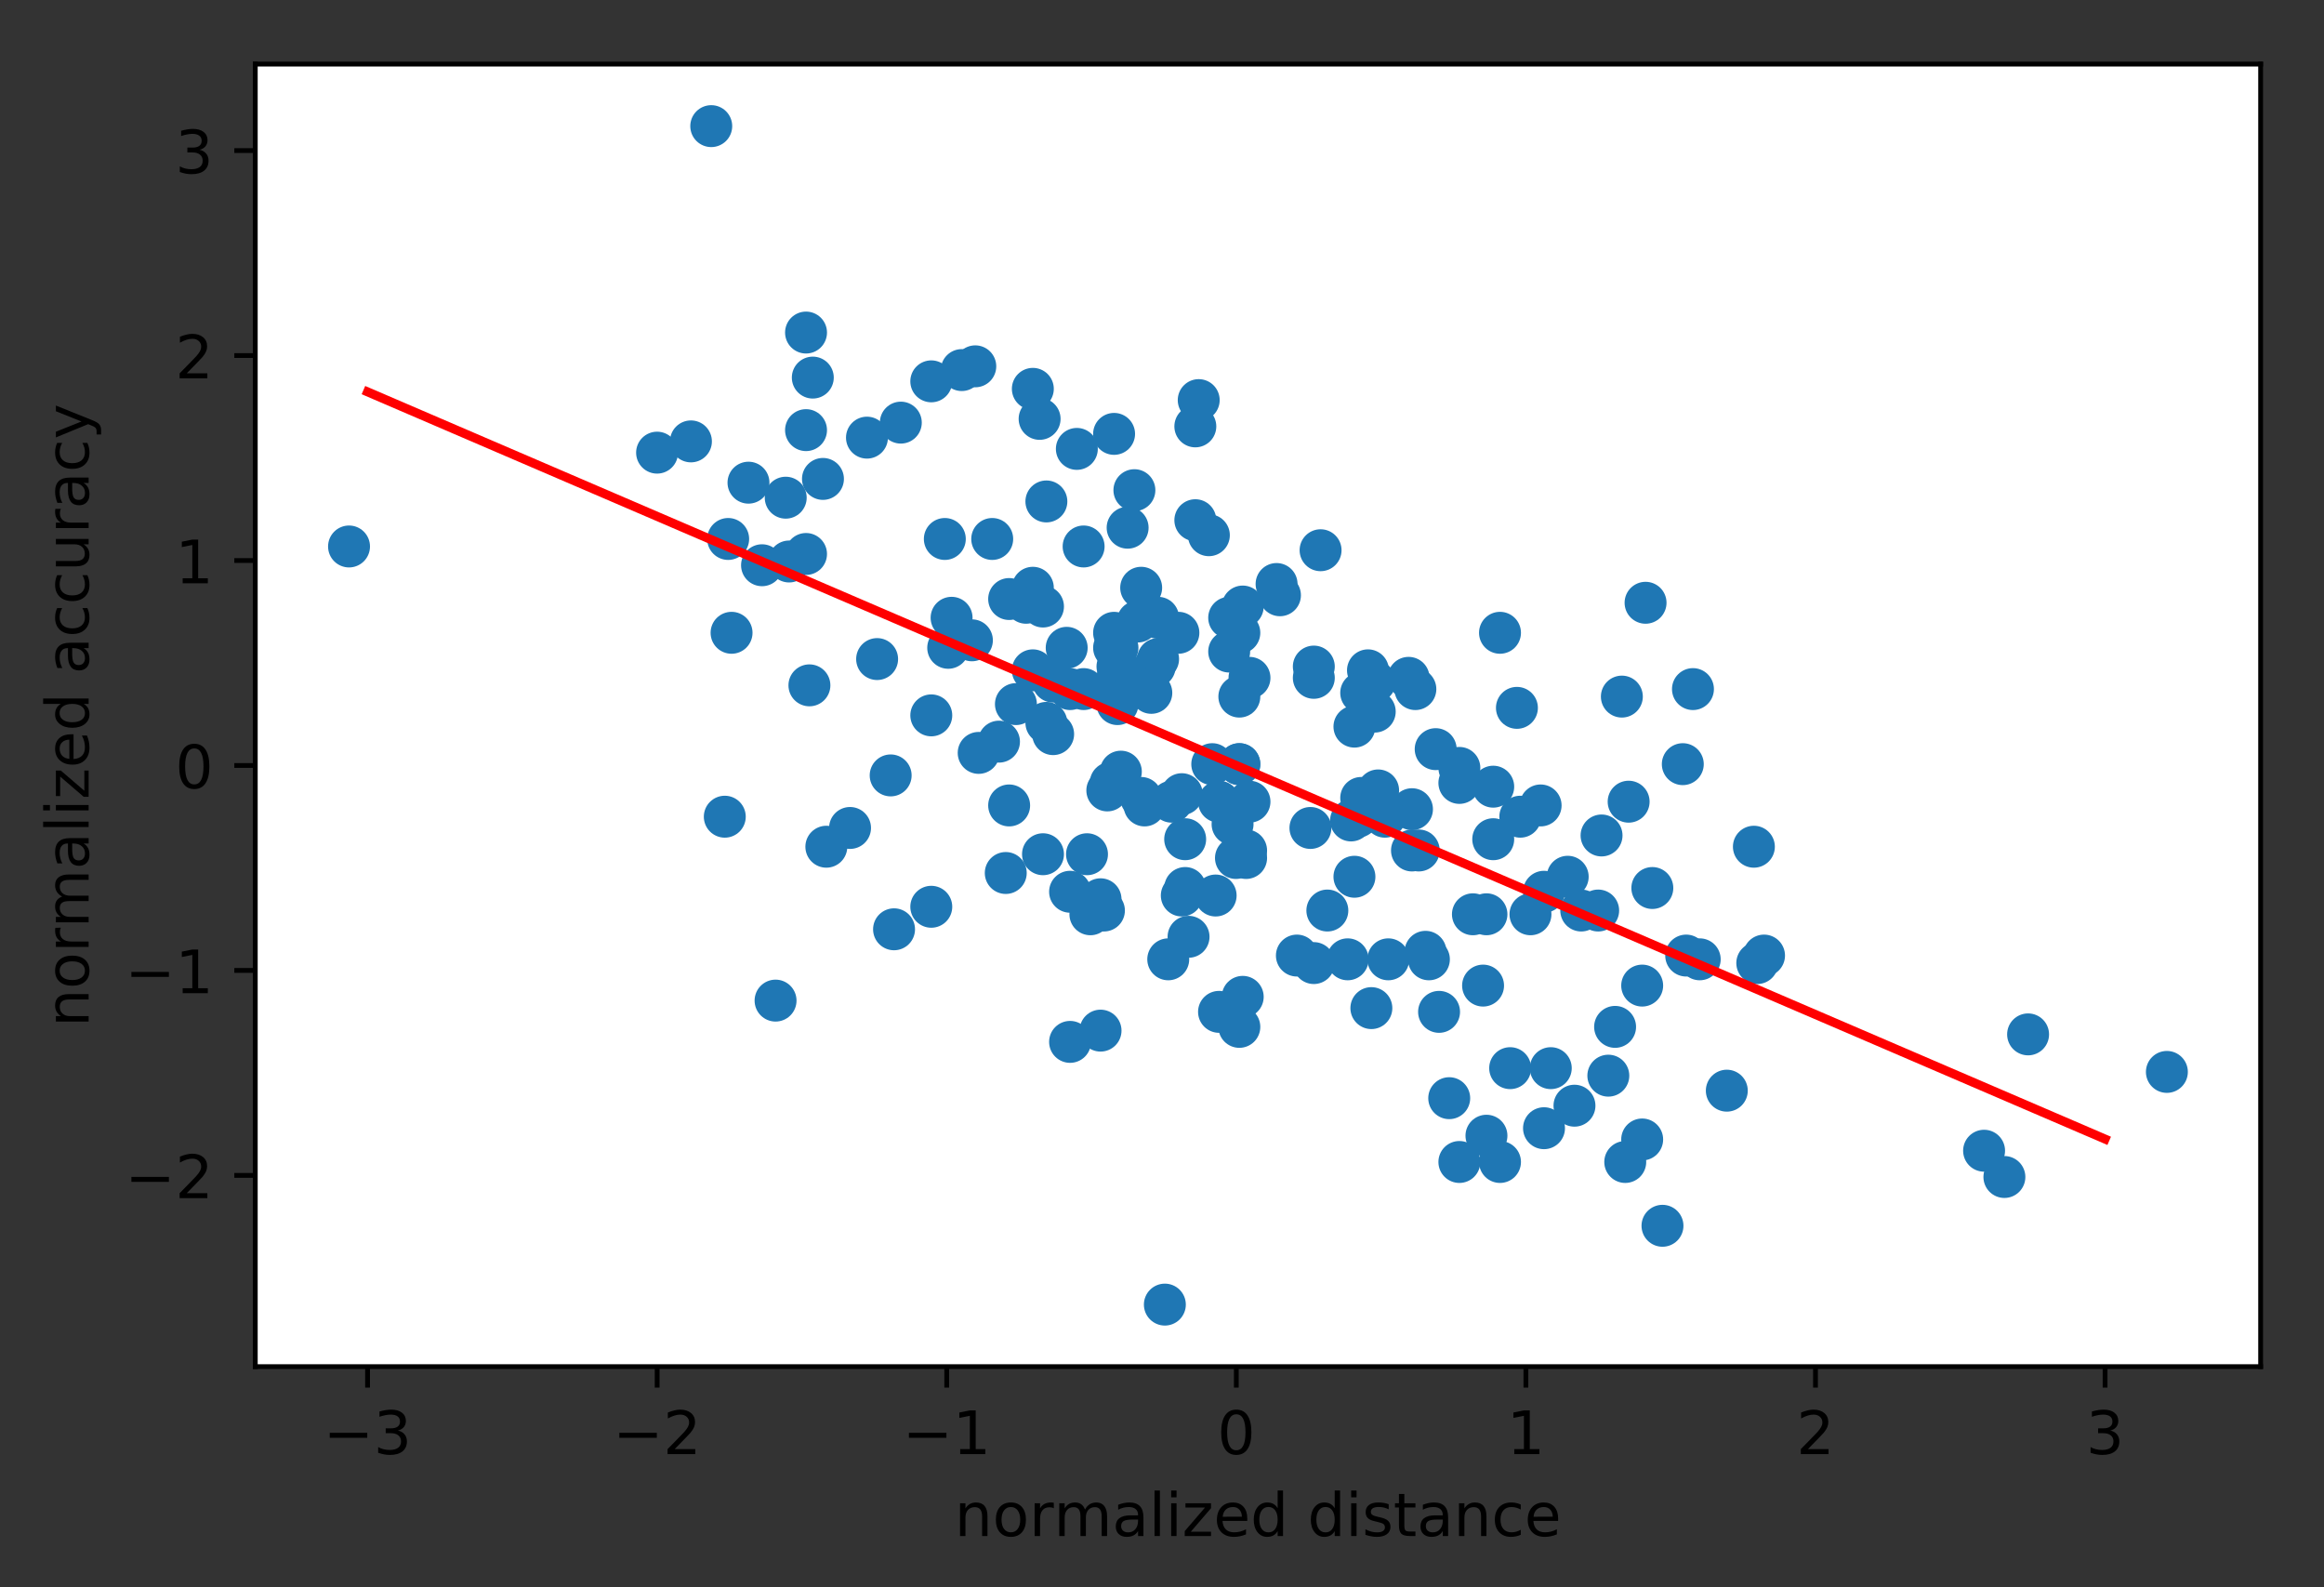 <?xml version="1.0" encoding="utf-8" standalone="no"?>
<!DOCTYPE svg PUBLIC "-//W3C//DTD SVG 1.1//EN"
  "http://www.w3.org/Graphics/SVG/1.1/DTD/svg11.dtd">
<!-- Created with matplotlib (http://matplotlib.org/) -->
<svg height="265pt" version="1.1" viewBox="0 0 388 265" width="388pt" xmlns="http://www.w3.org/2000/svg" xmlns:xlink="http://www.w3.org/1999/xlink">
 <rect x="0" y="0" width="388" height="265" fill="#333333" stroke="none"/>
 <defs>
  <style type="text/css">
*{stroke-linecap:butt;stroke-linejoin:round;}
  </style>
 </defs>
 <g id="figure_1">
  <g id="patch_1">
   <path d="M 0 265.696 
L 388.12 265.696 
L 388.12 0 
L 0 0 
z
" style="fill:none;"/>
  </g>
  <g id="axes_1">
   <g id="patch_2">
    <path d="M 42.62 228.14 
L 377.42 228.14 
L 377.42 10.7 
L 42.62 10.7 
z
" style="fill:#ffffff;"/>
   </g>
   <g id="PathCollection_1">
    <defs>
     <path d="M 0 3 
C 0.796 3 1.559 2.684 2.121 2.121 
C 2.684 1.559 3 0.796 3 0 
C 3 -0.796 2.684 -1.559 2.121 -2.121 
C 1.559 -2.684 0.796 -3 0 -3 
C -0.796 -3 -1.559 -2.684 -2.121 -2.121 
C -2.684 -1.559 -3 -0.796 -3 0 
C -3 0.796 -2.684 1.559 -2.121 2.121 
C -1.559 2.684 -0.796 3 0 3 
z
" id="m6bbaa26f00" style="stroke:#1f77b4;"/>
    </defs>
    <g clip-path="url(#pd4b75e66c8)">
     <use style="fill:#1f77b4;stroke:#1f77b4;" x="221.606" xlink:href="#m6bbaa26f00" y="151.999"/>
     <use style="fill:#1f77b4;stroke:#1f77b4;" x="288.297" xlink:href="#m6bbaa26f00" y="182.072"/>
     <use style="fill:#1f77b4;stroke:#1f77b4;" x="203.521" xlink:href="#m6bbaa26f00" y="133.83"/>
     <use style="fill:#1f77b4;stroke:#1f77b4;" x="178.653" xlink:href="#m6bbaa26f00" y="115.034"/>
     <use style="fill:#1f77b4;stroke:#1f77b4;" x="271.341" xlink:href="#m6bbaa26f00" y="193.976"/>
     <use style="fill:#1f77b4;stroke:#1f77b4;" x="277.558" xlink:href="#m6bbaa26f00" y="204.627"/>
     <use style="fill:#1f77b4;stroke:#1f77b4;" x="281.515" xlink:href="#m6bbaa26f00" y="159.518"/>
     <use style="fill:#1f77b4;stroke:#1f77b4;" x="160.568" xlink:href="#m6bbaa26f00" y="61.78"/>
     <use style="fill:#1f77b4;stroke:#1f77b4;" x="207.477" xlink:href="#m6bbaa26f00" y="101.251"/>
     <use style="fill:#1f77b4;stroke:#1f77b4;" x="189.957" xlink:href="#m6bbaa26f00" y="103.757"/>
     <use style="fill:#1f77b4;stroke:#1f77b4;" x="257.777" xlink:href="#m6bbaa26f00" y="148.867"/>
     <use style="fill:#1f77b4;stroke:#1f77b4;" x="182.044" xlink:href="#m6bbaa26f00" y="152.626"/>
     <use style="fill:#1f77b4;stroke:#1f77b4;" x="186.001" xlink:href="#m6bbaa26f00" y="72.431"/>
     <use style="fill:#1f77b4;stroke:#1f77b4;" x="231.214" xlink:href="#m6bbaa26f00" y="135.71"/>
     <use style="fill:#1f77b4;stroke:#1f77b4;" x="178.088" xlink:href="#m6bbaa26f00" y="108.143"/>
     <use style="fill:#1f77b4;stroke:#1f77b4;" x="208.042" xlink:href="#m6bbaa26f00" y="143.228"/>
     <use style="fill:#1f77b4;stroke:#1f77b4;" x="158.872" xlink:href="#m6bbaa26f00" y="103.13"/>
     <use style="fill:#1f77b4;stroke:#1f77b4;" x="229.519" xlink:href="#m6bbaa26f00" y="118.793"/>
     <use style="fill:#1f77b4;stroke:#1f77b4;" x="219.346" xlink:href="#m6bbaa26f00" y="160.771"/>
     <use style="fill:#1f77b4;stroke:#1f77b4;" x="218.78" xlink:href="#m6bbaa26f00" y="138.216"/>
     <use style="fill:#1f77b4;stroke:#1f77b4;" x="269.646" xlink:href="#m6bbaa26f00" y="171.422"/>
     <use style="fill:#1f77b4;stroke:#1f77b4;" x="167.915" xlink:href="#m6bbaa26f00" y="145.734"/>
     <use style="fill:#1f77b4;stroke:#1f77b4;" x="247.604" xlink:href="#m6bbaa26f00" y="164.53"/>
     <use style="fill:#1f77b4;stroke:#1f77b4;" x="205.782" xlink:href="#m6bbaa26f00" y="137.589"/>
     <use style="fill:#1f77b4;stroke:#1f77b4;" x="178.653" xlink:href="#m6bbaa26f00" y="173.928"/>
     <use style="fill:#1f77b4;stroke:#1f77b4;" x="150.395" xlink:href="#m6bbaa26f00" y="70.551"/>
     <use style="fill:#1f77b4;stroke:#1f77b4;" x="109.702" xlink:href="#m6bbaa26f00" y="75.563"/>
     <use style="fill:#1f77b4;stroke:#1f77b4;" x="192.783" xlink:href="#m6bbaa26f00" y="111.275"/>
     <use style="fill:#1f77b4;stroke:#1f77b4;" x="361.769" xlink:href="#m6bbaa26f00" y="178.94"/>
     <use style="fill:#1f77b4;stroke:#1f77b4;" x="174.132" xlink:href="#m6bbaa26f00" y="101.251"/>
     <use style="fill:#1f77b4;stroke:#1f77b4;" x="238.561" xlink:href="#m6bbaa26f00" y="160.144"/>
     <use style="fill:#1f77b4;stroke:#1f77b4;" x="197.304" xlink:href="#m6bbaa26f00" y="149.493"/>
     <use style="fill:#1f77b4;stroke:#1f77b4;" x="195.043" xlink:href="#m6bbaa26f00" y="160.144"/>
     <use style="fill:#1f77b4;stroke:#1f77b4;" x="219.346" xlink:href="#m6bbaa26f00" y="113.155"/>
     <use style="fill:#1f77b4;stroke:#1f77b4;" x="149.264" xlink:href="#m6bbaa26f00" y="155.132"/>
     <use style="fill:#1f77b4;stroke:#1f77b4;" x="240.257" xlink:href="#m6bbaa26f00" y="168.915"/>
     <use style="fill:#1f77b4;stroke:#1f77b4;" x="282.645" xlink:href="#m6bbaa26f00" y="115.034"/>
     <use style="fill:#1f77b4;stroke:#1f77b4;" x="280.949" xlink:href="#m6bbaa26f00" y="127.565"/>
     <use style="fill:#1f77b4;stroke:#1f77b4;" x="205.216" xlink:href="#m6bbaa26f00" y="103.13"/>
     <use style="fill:#1f77b4;stroke:#1f77b4;" x="173.567" xlink:href="#m6bbaa26f00" y="69.925"/>
     <use style="fill:#1f77b4;stroke:#1f77b4;" x="148.699" xlink:href="#m6bbaa26f00" y="129.444"/>
     <use style="fill:#1f77b4;stroke:#1f77b4;" x="158.307" xlink:href="#m6bbaa26f00" y="108.143"/>
     <use style="fill:#1f77b4;stroke:#1f77b4;" x="205.216" xlink:href="#m6bbaa26f00" y="108.769"/>
     <use style="fill:#1f77b4;stroke:#1f77b4;" x="168.48" xlink:href="#m6bbaa26f00" y="134.457"/>
     <use style="fill:#1f77b4;stroke:#1f77b4;" x="207.477" xlink:href="#m6bbaa26f00" y="166.409"/>
     <use style="fill:#1f77b4;stroke:#1f77b4;" x="58.272" xlink:href="#m6bbaa26f00" y="91.226"/>
     <use style="fill:#1f77b4;stroke:#1f77b4;" x="121.571" xlink:href="#m6bbaa26f00" y="89.973"/>
     <use style="fill:#1f77b4;stroke:#1f77b4;" x="227.258" xlink:href="#m6bbaa26f00" y="115.661"/>
     <use style="fill:#1f77b4;stroke:#1f77b4;" x="243.648" xlink:href="#m6bbaa26f00" y="193.976"/>
     <use style="fill:#1f77b4;stroke:#1f77b4;" x="194.478" xlink:href="#m6bbaa26f00" y="217.784"/>
     <use style="fill:#1f77b4;stroke:#1f77b4;" x="208.042" xlink:href="#m6bbaa26f00" y="141.975"/>
     <use style="fill:#1f77b4;stroke:#1f77b4;" x="175.827" xlink:href="#m6bbaa26f00" y="113.781"/>
     <use style="fill:#1f77b4;stroke:#1f77b4;" x="283.775" xlink:href="#m6bbaa26f00" y="160.144"/>
     <use style="fill:#1f77b4;stroke:#1f77b4;" x="141.917" xlink:href="#m6bbaa26f00" y="138.216"/>
     <use style="fill:#1f77b4;stroke:#1f77b4;" x="172.436" xlink:href="#m6bbaa26f00" y="98.118"/>
     <use style="fill:#1f77b4;stroke:#1f77b4;" x="137.961" xlink:href="#m6bbaa26f00" y="141.348"/>
     <use style="fill:#1f77b4;stroke:#1f77b4;" x="331.25" xlink:href="#m6bbaa26f00" y="192.097"/>
     <use style="fill:#1f77b4;stroke:#1f77b4;" x="206.912" xlink:href="#m6bbaa26f00" y="171.422"/>
     <use style="fill:#1f77b4;stroke:#1f77b4;" x="228.954" xlink:href="#m6bbaa26f00" y="168.289"/>
     <use style="fill:#1f77b4;stroke:#1f77b4;" x="186.566" xlink:href="#m6bbaa26f00" y="117.54"/>
     <use style="fill:#1f77b4;stroke:#1f77b4;" x="274.167" xlink:href="#m6bbaa26f00" y="164.53"/>
     <use style="fill:#1f77b4;stroke:#1f77b4;" x="178.653" xlink:href="#m6bbaa26f00" y="148.867"/>
     <use style="fill:#1f77b4;stroke:#1f77b4;" x="115.354" xlink:href="#m6bbaa26f00" y="73.684"/>
     <use style="fill:#1f77b4;stroke:#1f77b4;" x="231.779" xlink:href="#m6bbaa26f00" y="160.144"/>
     <use style="fill:#1f77b4;stroke:#1f77b4;" x="248.169" xlink:href="#m6bbaa26f00" y="152.626"/>
     <use style="fill:#1f77b4;stroke:#1f77b4;" x="134.57" xlink:href="#m6bbaa26f00" y="92.479"/>
     <use style="fill:#1f77b4;stroke:#1f77b4;" x="127.223" xlink:href="#m6bbaa26f00" y="94.359"/>
     <use style="fill:#1f77b4;stroke:#1f77b4;" x="275.863" xlink:href="#m6bbaa26f00" y="148.24"/>
     <use style="fill:#1f77b4;stroke:#1f77b4;" x="162.828" xlink:href="#m6bbaa26f00" y="61.153"/>
     <use style="fill:#1f77b4;stroke:#1f77b4;" x="219.346" xlink:href="#m6bbaa26f00" y="111.275"/>
     <use style="fill:#1f77b4;stroke:#1f77b4;" x="183.74" xlink:href="#m6bbaa26f00" y="150.12"/>
     <use style="fill:#1f77b4;stroke:#1f77b4;" x="334.641" xlink:href="#m6bbaa26f00" y="196.482"/>
     <use style="fill:#1f77b4;stroke:#1f77b4;" x="229.519" xlink:href="#m6bbaa26f00" y="113.781"/>
     <use style="fill:#1f77b4;stroke:#1f77b4;" x="187.131" xlink:href="#m6bbaa26f00" y="128.818"/>
     <use style="fill:#1f77b4;stroke:#1f77b4;" x="248.169" xlink:href="#m6bbaa26f00" y="189.591"/>
     <use style="fill:#1f77b4;stroke:#1f77b4;" x="268.516" xlink:href="#m6bbaa26f00" y="179.566"/>
     <use style="fill:#1f77b4;stroke:#1f77b4;" x="261.734" xlink:href="#m6bbaa26f00" y="146.361"/>
     <use style="fill:#1f77b4;stroke:#1f77b4;" x="274.732" xlink:href="#m6bbaa26f00" y="100.624"/>
     <use style="fill:#1f77b4;stroke:#1f77b4;" x="188.261" xlink:href="#m6bbaa26f00" y="88.094"/>
     <use style="fill:#1f77b4;stroke:#1f77b4;" x="199.565" xlink:href="#m6bbaa26f00" y="71.178"/>
     <use style="fill:#1f77b4;stroke:#1f77b4;" x="196.739" xlink:href="#m6bbaa26f00" y="105.636"/>
     <use style="fill:#1f77b4;stroke:#1f77b4;" x="262.864" xlink:href="#m6bbaa26f00" y="184.579"/>
     <use style="fill:#1f77b4;stroke:#1f77b4;" x="121.006" xlink:href="#m6bbaa26f00" y="136.336"/>
     <use style="fill:#1f77b4;stroke:#1f77b4;" x="146.438" xlink:href="#m6bbaa26f00" y="110.022"/>
     <use style="fill:#1f77b4;stroke:#1f77b4;" x="206.347" xlink:href="#m6bbaa26f00" y="143.228"/>
     <use style="fill:#1f77b4;stroke:#1f77b4;" x="165.654" xlink:href="#m6bbaa26f00" y="89.973"/>
     <use style="fill:#1f77b4;stroke:#1f77b4;" x="163.394" xlink:href="#m6bbaa26f00" y="125.685"/>
     <use style="fill:#1f77b4;stroke:#1f77b4;" x="250.43" xlink:href="#m6bbaa26f00" y="193.976"/>
     <use style="fill:#1f77b4;stroke:#1f77b4;" x="131.744" xlink:href="#m6bbaa26f00" y="93.733"/>
     <use style="fill:#1f77b4;stroke:#1f77b4;" x="200.13" xlink:href="#m6bbaa26f00" y="66.792"/>
     <use style="fill:#1f77b4;stroke:#1f77b4;" x="206.912" xlink:href="#m6bbaa26f00" y="116.287"/>
     <use style="fill:#1f77b4;stroke:#1f77b4;" x="228.388" xlink:href="#m6bbaa26f00" y="111.902"/>
     <use style="fill:#1f77b4;stroke:#1f77b4;" x="157.742" xlink:href="#m6bbaa26f00" y="89.973"/>
     <use style="fill:#1f77b4;stroke:#1f77b4;" x="270.776" xlink:href="#m6bbaa26f00" y="116.287"/>
     <use style="fill:#1f77b4;stroke:#1f77b4;" x="220.476" xlink:href="#m6bbaa26f00" y="91.853"/>
     <use style="fill:#1f77b4;stroke:#1f77b4;" x="213.694" xlink:href="#m6bbaa26f00" y="99.371"/>
     <use style="fill:#1f77b4;stroke:#1f77b4;" x="213.129" xlink:href="#m6bbaa26f00" y="97.492"/>
     <use style="fill:#1f77b4;stroke:#1f77b4;" x="181.479" xlink:href="#m6bbaa26f00" y="142.601"/>
     <use style="fill:#1f77b4;stroke:#1f77b4;" x="237.996" xlink:href="#m6bbaa26f00" y="158.891"/>
     <use style="fill:#1f77b4;stroke:#1f77b4;" x="193.348" xlink:href="#m6bbaa26f00" y="103.13"/>
     <use style="fill:#1f77b4;stroke:#1f77b4;" x="186.566" xlink:href="#m6bbaa26f00" y="113.155"/>
     <use style="fill:#1f77b4;stroke:#1f77b4;" x="171.306" xlink:href="#m6bbaa26f00" y="100.624"/>
     <use style="fill:#1f77b4;stroke:#1f77b4;" x="197.869" xlink:href="#m6bbaa26f00" y="140.095"/>
     <use style="fill:#1f77b4;stroke:#1f77b4;" x="191.087" xlink:href="#m6bbaa26f00" y="134.457"/>
     <use style="fill:#1f77b4;stroke:#1f77b4;" x="190.522" xlink:href="#m6bbaa26f00" y="98.118"/>
     <use style="fill:#1f77b4;stroke:#1f77b4;" x="253.821" xlink:href="#m6bbaa26f00" y="136.336"/>
     <use style="fill:#1f77b4;stroke:#1f77b4;" x="179.784" xlink:href="#m6bbaa26f00" y="74.937"/>
     <use style="fill:#1f77b4;stroke:#1f77b4;" x="168.48" xlink:href="#m6bbaa26f00" y="99.998"/>
     <use style="fill:#1f77b4;stroke:#1f77b4;" x="226.693" xlink:href="#m6bbaa26f00" y="136.336"/>
     <use style="fill:#1f77b4;stroke:#1f77b4;" x="235.736" xlink:href="#m6bbaa26f00" y="135.083"/>
     <use style="fill:#1f77b4;stroke:#1f77b4;" x="225.563" xlink:href="#m6bbaa26f00" y="136.963"/>
     <use style="fill:#1f77b4;stroke:#1f77b4;" x="195.608" xlink:href="#m6bbaa26f00" y="133.83"/>
     <use style="fill:#1f77b4;stroke:#1f77b4;" x="185.435" xlink:href="#m6bbaa26f00" y="130.697"/>
     <use style="fill:#1f77b4;stroke:#1f77b4;" x="267.385" xlink:href="#m6bbaa26f00" y="139.469"/>
     <use style="fill:#1f77b4;stroke:#1f77b4;" x="192.217" xlink:href="#m6bbaa26f00" y="115.661"/>
     <use style="fill:#1f77b4;stroke:#1f77b4;" x="197.869" xlink:href="#m6bbaa26f00" y="148.24"/>
     <use style="fill:#1f77b4;stroke:#1f77b4;" x="180.914" xlink:href="#m6bbaa26f00" y="115.034"/>
     <use style="fill:#1f77b4;stroke:#1f77b4;" x="216.52" xlink:href="#m6bbaa26f00" y="159.518"/>
     <use style="fill:#1f77b4;stroke:#1f77b4;" x="189.392" xlink:href="#m6bbaa26f00" y="81.829"/>
     <use style="fill:#1f77b4;stroke:#1f77b4;" x="257.212" xlink:href="#m6bbaa26f00" y="134.457"/>
     <use style="fill:#1f77b4;stroke:#1f77b4;" x="253.256" xlink:href="#m6bbaa26f00" y="118.167"/>
     <use style="fill:#1f77b4;stroke:#1f77b4;" x="249.3" xlink:href="#m6bbaa26f00" y="131.324"/>
     <use style="fill:#1f77b4;stroke:#1f77b4;" x="241.953" xlink:href="#m6bbaa26f00" y="183.325"/>
     <use style="fill:#1f77b4;stroke:#1f77b4;" x="135.135" xlink:href="#m6bbaa26f00" y="114.408"/>
     <use style="fill:#1f77b4;stroke:#1f77b4;" x="201.825" xlink:href="#m6bbaa26f00" y="89.347"/>
     <use style="fill:#1f77b4;stroke:#1f77b4;" x="226.128" xlink:href="#m6bbaa26f00" y="121.3"/>
     <use style="fill:#1f77b4;stroke:#1f77b4;" x="190.522" xlink:href="#m6bbaa26f00" y="133.204"/>
     <use style="fill:#1f77b4;stroke:#1f77b4;" x="184.305" xlink:href="#m6bbaa26f00" y="151.999"/>
     <use style="fill:#1f77b4;stroke:#1f77b4;" x="250.43" xlink:href="#m6bbaa26f00" y="105.636"/>
     <use style="fill:#1f77b4;stroke:#1f77b4;" x="230.084" xlink:href="#m6bbaa26f00" y="131.95"/>
     <use style="fill:#1f77b4;stroke:#1f77b4;" x="134.57" xlink:href="#m6bbaa26f00" y="71.804"/>
     <use style="fill:#1f77b4;stroke:#1f77b4;" x="292.818" xlink:href="#m6bbaa26f00" y="141.348"/>
     <use style="fill:#1f77b4;stroke:#1f77b4;" x="118.745" xlink:href="#m6bbaa26f00" y="21.056"/>
     <use style="fill:#1f77b4;stroke:#1f77b4;" x="134.57" xlink:href="#m6bbaa26f00" y="55.515"/>
     <use style="fill:#1f77b4;stroke:#1f77b4;" x="255.517" xlink:href="#m6bbaa26f00" y="152.626"/>
     <use style="fill:#1f77b4;stroke:#1f77b4;" x="198.434" xlink:href="#m6bbaa26f00" y="156.385"/>
     <use style="fill:#1f77b4;stroke:#1f77b4;" x="243.648" xlink:href="#m6bbaa26f00" y="128.191"/>
     <use style="fill:#1f77b4;stroke:#1f77b4;" x="186.566" xlink:href="#m6bbaa26f00" y="108.143"/>
     <use style="fill:#1f77b4;stroke:#1f77b4;" x="271.907" xlink:href="#m6bbaa26f00" y="133.83"/>
     <use style="fill:#1f77b4;stroke:#1f77b4;" x="137.396" xlink:href="#m6bbaa26f00" y="79.949"/>
     <use style="fill:#1f77b4;stroke:#1f77b4;" x="124.962" xlink:href="#m6bbaa26f00" y="80.575"/>
     <use style="fill:#1f77b4;stroke:#1f77b4;" x="172.436" xlink:href="#m6bbaa26f00" y="111.902"/>
     <use style="fill:#1f77b4;stroke:#1f77b4;" x="252.126" xlink:href="#m6bbaa26f00" y="178.313"/>
     <use style="fill:#1f77b4;stroke:#1f77b4;" x="203.521" xlink:href="#m6bbaa26f00" y="168.915"/>
     <use style="fill:#1f77b4;stroke:#1f77b4;" x="206.912" xlink:href="#m6bbaa26f00" y="105.636"/>
     <use style="fill:#1f77b4;stroke:#1f77b4;" x="257.777" xlink:href="#m6bbaa26f00" y="188.338"/>
     <use style="fill:#1f77b4;stroke:#1f77b4;" x="175.827" xlink:href="#m6bbaa26f00" y="122.553"/>
     <use style="fill:#1f77b4;stroke:#1f77b4;" x="229.519" xlink:href="#m6bbaa26f00" y="113.781"/>
     <use style="fill:#1f77b4;stroke:#1f77b4;" x="172.436" xlink:href="#m6bbaa26f00" y="64.912"/>
     <use style="fill:#1f77b4;stroke:#1f77b4;" x="338.597" xlink:href="#m6bbaa26f00" y="172.675"/>
     <use style="fill:#1f77b4;stroke:#1f77b4;" x="155.481" xlink:href="#m6bbaa26f00" y="119.42"/>
     <use style="fill:#1f77b4;stroke:#1f77b4;" x="208.607" xlink:href="#m6bbaa26f00" y="113.155"/>
     <use style="fill:#1f77b4;stroke:#1f77b4;" x="144.743" xlink:href="#m6bbaa26f00" y="73.057"/>
     <use style="fill:#1f77b4;stroke:#1f77b4;" x="231.214" xlink:href="#m6bbaa26f00" y="136.336"/>
     <use style="fill:#1f77b4;stroke:#1f77b4;" x="199.565" xlink:href="#m6bbaa26f00" y="86.841"/>
     <use style="fill:#1f77b4;stroke:#1f77b4;" x="235.17" xlink:href="#m6bbaa26f00" y="113.155"/>
     <use style="fill:#1f77b4;stroke:#1f77b4;" x="243.648" xlink:href="#m6bbaa26f00" y="130.697"/>
     <use style="fill:#1f77b4;stroke:#1f77b4;" x="155.481" xlink:href="#m6bbaa26f00" y="151.373"/>
     <use style="fill:#1f77b4;stroke:#1f77b4;" x="180.914" xlink:href="#m6bbaa26f00" y="91.226"/>
     <use style="fill:#1f77b4;stroke:#1f77b4;" x="186.566" xlink:href="#m6bbaa26f00" y="111.275"/>
     <use style="fill:#1f77b4;stroke:#1f77b4;" x="155.481" xlink:href="#m6bbaa26f00" y="63.659"/>
     <use style="fill:#1f77b4;stroke:#1f77b4;" x="226.128" xlink:href="#m6bbaa26f00" y="146.361"/>
     <use style="fill:#1f77b4;stroke:#1f77b4;" x="245.909" xlink:href="#m6bbaa26f00" y="152.626"/>
     <use style="fill:#1f77b4;stroke:#1f77b4;" x="131.179" xlink:href="#m6bbaa26f00" y="83.082"/>
     <use style="fill:#1f77b4;stroke:#1f77b4;" x="129.483" xlink:href="#m6bbaa26f00" y="167.036"/>
     <use style="fill:#1f77b4;stroke:#1f77b4;" x="184.87" xlink:href="#m6bbaa26f00" y="131.95"/>
     <use style="fill:#1f77b4;stroke:#1f77b4;" x="122.136" xlink:href="#m6bbaa26f00" y="105.636"/>
     <use style="fill:#1f77b4;stroke:#1f77b4;" x="294.513" xlink:href="#m6bbaa26f00" y="159.518"/>
     <use style="fill:#1f77b4;stroke:#1f77b4;" x="174.697" xlink:href="#m6bbaa26f00" y="83.708"/>
     <use style="fill:#1f77b4;stroke:#1f77b4;" x="174.132" xlink:href="#m6bbaa26f00" y="142.601"/>
     <use style="fill:#1f77b4;stroke:#1f77b4;" x="202.956" xlink:href="#m6bbaa26f00" y="149.493"/>
     <use style="fill:#1f77b4;stroke:#1f77b4;" x="239.692" xlink:href="#m6bbaa26f00" y="125.059"/>
     <use style="fill:#1f77b4;stroke:#1f77b4;" x="183.74" xlink:href="#m6bbaa26f00" y="172.048"/>
     <use style="fill:#1f77b4;stroke:#1f77b4;" x="258.908" xlink:href="#m6bbaa26f00" y="178.313"/>
     <use style="fill:#1f77b4;stroke:#1f77b4;" x="224.997" xlink:href="#m6bbaa26f00" y="160.144"/>
     <use style="fill:#1f77b4;stroke:#1f77b4;" x="293.383" xlink:href="#m6bbaa26f00" y="160.771"/>
     <use style="fill:#1f77b4;stroke:#1f77b4;" x="235.736" xlink:href="#m6bbaa26f00" y="141.975"/>
     <use style="fill:#1f77b4;stroke:#1f77b4;" x="169.611" xlink:href="#m6bbaa26f00" y="117.54"/>
     <use style="fill:#1f77b4;stroke:#1f77b4;" x="236.866" xlink:href="#m6bbaa26f00" y="141.975"/>
     <use style="fill:#1f77b4;stroke:#1f77b4;" x="186.001" xlink:href="#m6bbaa26f00" y="108.143"/>
     <use style="fill:#1f77b4;stroke:#1f77b4;" x="162.263" xlink:href="#m6bbaa26f00" y="106.89"/>
     <use style="fill:#1f77b4;stroke:#1f77b4;" x="236.301" xlink:href="#m6bbaa26f00" y="115.034"/>
     <use style="fill:#1f77b4;stroke:#1f77b4;" x="186.001" xlink:href="#m6bbaa26f00" y="105.636"/>
     <use style="fill:#1f77b4;stroke:#1f77b4;" x="174.697" xlink:href="#m6bbaa26f00" y="120.673"/>
     <use style="fill:#1f77b4;stroke:#1f77b4;" x="166.785" xlink:href="#m6bbaa26f00" y="123.806"/>
     <use style="fill:#1f77b4;stroke:#1f77b4;" x="206.912" xlink:href="#m6bbaa26f00" y="127.565"/>
     <use style="fill:#1f77b4;stroke:#1f77b4;" x="206.912" xlink:href="#m6bbaa26f00" y="127.565"/>
     <use style="fill:#1f77b4;stroke:#1f77b4;" x="266.82" xlink:href="#m6bbaa26f00" y="151.999"/>
     <use style="fill:#1f77b4;stroke:#1f77b4;" x="274.167" xlink:href="#m6bbaa26f00" y="190.217"/>
     <use style="fill:#1f77b4;stroke:#1f77b4;" x="227.258" xlink:href="#m6bbaa26f00" y="133.204"/>
     <use style="fill:#1f77b4;stroke:#1f77b4;" x="249.3" xlink:href="#m6bbaa26f00" y="140.095"/>
     <use style="fill:#1f77b4;stroke:#1f77b4;" x="208.607" xlink:href="#m6bbaa26f00" y="133.83"/>
     <use style="fill:#1f77b4;stroke:#1f77b4;" x="263.994" xlink:href="#m6bbaa26f00" y="151.999"/>
     <use style="fill:#1f77b4;stroke:#1f77b4;" x="197.304" xlink:href="#m6bbaa26f00" y="132.577"/>
     <use style="fill:#1f77b4;stroke:#1f77b4;" x="193.348" xlink:href="#m6bbaa26f00" y="110.022"/>
     <use style="fill:#1f77b4;stroke:#1f77b4;" x="202.39" xlink:href="#m6bbaa26f00" y="127.565"/>
     <use style="fill:#1f77b4;stroke:#1f77b4;" x="135.7" xlink:href="#m6bbaa26f00" y="63.033"/>
    </g>
   </g>
   <g id="matplotlib.axis_1">
    <g id="xtick_1">
     <g id="line2d_1">
      <defs>
       <path d="M 0 0 
L 0 3.5 
" id="m2aca2ac18f" style="stroke:#000000;stroke-width:0.8;"/>
      </defs>
      <g>
       <use style="stroke:#000000;stroke-width:0.8;" x="61.365" xlink:href="#m2aca2ac18f" y="228.14"/>
      </g>
     </g>
     <g id="text_1">
      <!-- −3 -->
      <defs>
       <path d="M 10.594 35.5 
L 73.188 35.5 
L 73.188 27.203 
L 10.594 27.203 
z
" id="DejaVuSans-2212"/>
       <path d="M 40.578 39.312 
Q 47.656 37.797 51.625 33 
Q 55.609 28.219 55.609 21.188 
Q 55.609 10.406 48.188 4.484 
Q 40.766 -1.422 27.094 -1.422 
Q 22.516 -1.422 17.656 -0.516 
Q 12.797 0.391 7.625 2.203 
L 7.625 11.719 
Q 11.719 9.328 16.594 8.109 
Q 21.484 6.891 26.812 6.891 
Q 36.078 6.891 40.938 10.547 
Q 45.797 14.203 45.797 21.188 
Q 45.797 27.641 41.281 31.266 
Q 36.766 34.906 28.719 34.906 
L 20.219 34.906 
L 20.219 43.016 
L 29.109 43.016 
Q 36.375 43.016 40.234 45.922 
Q 44.094 48.828 44.094 54.297 
Q 44.094 59.906 40.109 62.906 
Q 36.141 65.922 28.719 65.922 
Q 24.656 65.922 20.016 65.031 
Q 15.375 64.156 9.812 62.312 
L 9.812 71.094 
Q 15.438 72.656 20.344 73.438 
Q 25.25 74.219 29.594 74.219 
Q 40.828 74.219 47.359 69.109 
Q 53.906 64.016 53.906 55.328 
Q 53.906 49.266 50.438 45.094 
Q 46.969 40.922 40.578 39.312 
" id="DejaVuSans-33"/>
      </defs>
      <g transform="translate(53.994 242.738)scale(0.1 -0.1)">
       <use xlink:href="#DejaVuSans-2212"/>
       <use x="83.789" xlink:href="#DejaVuSans-33"/>
      </g>
     </g>
    </g>
    <g id="xtick_2">
     <g id="line2d_2">
      <g>
       <use style="stroke:#000000;stroke-width:0.8;" x="109.712" xlink:href="#m2aca2ac18f" y="228.14"/>
      </g>
     </g>
     <g id="text_2">
      <!-- −2 -->
      <defs>
       <path d="M 19.188 8.297 
L 53.609 8.297 
L 53.609 0 
L 7.328 0 
L 7.328 8.297 
Q 12.938 14.109 22.625 23.891 
Q 32.328 33.688 34.812 36.531 
Q 39.547 41.844 41.422 45.531 
Q 43.312 49.219 43.312 52.781 
Q 43.312 58.594 39.234 62.25 
Q 35.156 65.922 28.609 65.922 
Q 23.969 65.922 18.812 64.312 
Q 13.672 62.703 7.812 59.422 
L 7.812 69.391 
Q 13.766 71.781 18.938 73 
Q 24.125 74.219 28.422 74.219 
Q 39.75 74.219 46.484 68.547 
Q 53.219 62.891 53.219 53.422 
Q 53.219 48.922 51.531 44.891 
Q 49.859 40.875 45.406 35.406 
Q 44.188 33.984 37.641 27.219 
Q 31.109 20.453 19.188 8.297 
" id="DejaVuSans-32"/>
      </defs>
      <g transform="translate(102.341 242.738)scale(0.1 -0.1)">
       <use xlink:href="#DejaVuSans-2212"/>
       <use x="83.789" xlink:href="#DejaVuSans-32"/>
      </g>
     </g>
    </g>
    <g id="xtick_3">
     <g id="line2d_3">
      <g>
       <use style="stroke:#000000;stroke-width:0.8;" x="158.06" xlink:href="#m2aca2ac18f" y="228.14"/>
      </g>
     </g>
     <g id="text_3">
      <!-- −1 -->
      <defs>
       <path d="M 12.406 8.297 
L 28.516 8.297 
L 28.516 63.922 
L 10.984 60.406 
L 10.984 69.391 
L 28.422 72.906 
L 38.281 72.906 
L 38.281 8.297 
L 54.391 8.297 
L 54.391 0 
L 12.406 0 
z
" id="DejaVuSans-31"/>
      </defs>
      <g transform="translate(150.688 242.738)scale(0.1 -0.1)">
       <use xlink:href="#DejaVuSans-2212"/>
       <use x="83.789" xlink:href="#DejaVuSans-31"/>
      </g>
     </g>
    </g>
    <g id="xtick_4">
     <g id="line2d_4">
      <g>
       <use style="stroke:#000000;stroke-width:0.8;" x="206.407" xlink:href="#m2aca2ac18f" y="228.14"/>
      </g>
     </g>
     <g id="text_4">
      <!-- 0 -->
      <defs>
       <path d="M 31.781 66.406 
Q 24.172 66.406 20.328 58.906 
Q 16.5 51.422 16.5 36.375 
Q 16.5 21.391 20.328 13.891 
Q 24.172 6.391 31.781 6.391 
Q 39.453 6.391 43.281 13.891 
Q 47.125 21.391 47.125 36.375 
Q 47.125 51.422 43.281 58.906 
Q 39.453 66.406 31.781 66.406 
M 31.781 74.219 
Q 44.047 74.219 50.516 64.516 
Q 56.984 54.828 56.984 36.375 
Q 56.984 17.969 50.516 8.266 
Q 44.047 -1.422 31.781 -1.422 
Q 19.531 -1.422 13.062 8.266 
Q 6.594 17.969 6.594 36.375 
Q 6.594 54.828 13.062 64.516 
Q 19.531 74.219 31.781 74.219 
" id="DejaVuSans-30"/>
      </defs>
      <g transform="translate(203.226 242.738)scale(0.1 -0.1)">
       <use xlink:href="#DejaVuSans-30"/>
      </g>
     </g>
    </g>
    <g id="xtick_5">
     <g id="line2d_5">
      <g>
       <use style="stroke:#000000;stroke-width:0.8;" x="254.754" xlink:href="#m2aca2ac18f" y="228.14"/>
      </g>
     </g>
     <g id="text_5">
      <!-- 1 -->
      <g transform="translate(251.573 242.738)scale(0.1 -0.1)">
       <use xlink:href="#DejaVuSans-31"/>
      </g>
     </g>
    </g>
    <g id="xtick_6">
     <g id="line2d_6">
      <g>
       <use style="stroke:#000000;stroke-width:0.8;" x="303.102" xlink:href="#m2aca2ac18f" y="228.14"/>
      </g>
     </g>
     <g id="text_6">
      <!-- 2 -->
      <g transform="translate(299.92 242.738)scale(0.1 -0.1)">
       <use xlink:href="#DejaVuSans-32"/>
      </g>
     </g>
    </g>
    <g id="xtick_7">
     <g id="line2d_7">
      <g>
       <use style="stroke:#000000;stroke-width:0.8;" x="351.449" xlink:href="#m2aca2ac18f" y="228.14"/>
      </g>
     </g>
     <g id="text_7">
      <!-- 3 -->
      <g transform="translate(348.268 242.738)scale(0.1 -0.1)">
       <use xlink:href="#DejaVuSans-33"/>
      </g>
     </g>
    </g>
    <g id="text_8">
     <!-- normalized distance -->
     <defs>
      <path d="M 54.891 33.016 
L 54.891 0 
L 45.906 0 
L 45.906 32.719 
Q 45.906 40.484 42.875 44.328 
Q 39.844 48.188 33.797 48.188 
Q 26.516 48.188 22.312 43.547 
Q 18.109 38.922 18.109 30.906 
L 18.109 0 
L 9.078 0 
L 9.078 54.688 
L 18.109 54.688 
L 18.109 46.188 
Q 21.344 51.125 25.703 53.562 
Q 30.078 56 35.797 56 
Q 45.219 56 50.047 50.172 
Q 54.891 44.344 54.891 33.016 
" id="DejaVuSans-6e"/>
      <path d="M 30.609 48.391 
Q 23.391 48.391 19.188 42.75 
Q 14.984 37.109 14.984 27.297 
Q 14.984 17.484 19.156 11.844 
Q 23.344 6.203 30.609 6.203 
Q 37.797 6.203 41.984 11.859 
Q 46.188 17.531 46.188 27.297 
Q 46.188 37.016 41.984 42.703 
Q 37.797 48.391 30.609 48.391 
M 30.609 56 
Q 42.328 56 49.016 48.375 
Q 55.719 40.766 55.719 27.297 
Q 55.719 13.875 49.016 6.219 
Q 42.328 -1.422 30.609 -1.422 
Q 18.844 -1.422 12.172 6.219 
Q 5.516 13.875 5.516 27.297 
Q 5.516 40.766 12.172 48.375 
Q 18.844 56 30.609 56 
" id="DejaVuSans-6f"/>
      <path d="M 41.109 46.297 
Q 39.594 47.172 37.812 47.578 
Q 36.031 48 33.891 48 
Q 26.266 48 22.188 43.047 
Q 18.109 38.094 18.109 28.812 
L 18.109 0 
L 9.078 0 
L 9.078 54.688 
L 18.109 54.688 
L 18.109 46.188 
Q 20.953 51.172 25.484 53.578 
Q 30.031 56 36.531 56 
Q 37.453 56 38.578 55.875 
Q 39.703 55.766 41.062 55.516 
z
" id="DejaVuSans-72"/>
      <path d="M 52 44.188 
Q 55.375 50.25 60.062 53.125 
Q 64.75 56 71.094 56 
Q 79.641 56 84.281 50.016 
Q 88.922 44.047 88.922 33.016 
L 88.922 0 
L 79.891 0 
L 79.891 32.719 
Q 79.891 40.578 77.094 44.375 
Q 74.312 48.188 68.609 48.188 
Q 61.625 48.188 57.562 43.547 
Q 53.516 38.922 53.516 30.906 
L 53.516 0 
L 44.484 0 
L 44.484 32.719 
Q 44.484 40.625 41.703 44.406 
Q 38.922 48.188 33.109 48.188 
Q 26.219 48.188 22.156 43.531 
Q 18.109 38.875 18.109 30.906 
L 18.109 0 
L 9.078 0 
L 9.078 54.688 
L 18.109 54.688 
L 18.109 46.188 
Q 21.188 51.219 25.484 53.609 
Q 29.781 56 35.688 56 
Q 41.656 56 45.828 52.969 
Q 50 49.953 52 44.188 
" id="DejaVuSans-6d"/>
      <path d="M 34.281 27.484 
Q 23.391 27.484 19.188 25 
Q 14.984 22.516 14.984 16.5 
Q 14.984 11.719 18.141 8.906 
Q 21.297 6.109 26.703 6.109 
Q 34.188 6.109 38.703 11.406 
Q 43.219 16.703 43.219 25.484 
L 43.219 27.484 
z
M 52.203 31.203 
L 52.203 0 
L 43.219 0 
L 43.219 8.297 
Q 40.141 3.328 35.547 0.953 
Q 30.953 -1.422 24.312 -1.422 
Q 15.922 -1.422 10.953 3.297 
Q 6 8.016 6 15.922 
Q 6 25.141 12.172 29.828 
Q 18.359 34.516 30.609 34.516 
L 43.219 34.516 
L 43.219 35.406 
Q 43.219 41.609 39.141 45 
Q 35.062 48.391 27.688 48.391 
Q 23 48.391 18.547 47.266 
Q 14.109 46.141 10.016 43.891 
L 10.016 52.203 
Q 14.938 54.109 19.578 55.047 
Q 24.219 56 28.609 56 
Q 40.484 56 46.344 49.844 
Q 52.203 43.703 52.203 31.203 
" id="DejaVuSans-61"/>
      <path d="M 9.422 75.984 
L 18.406 75.984 
L 18.406 0 
L 9.422 0 
z
" id="DejaVuSans-6c"/>
      <path d="M 9.422 54.688 
L 18.406 54.688 
L 18.406 0 
L 9.422 0 
z
M 9.422 75.984 
L 18.406 75.984 
L 18.406 64.594 
L 9.422 64.594 
z
" id="DejaVuSans-69"/>
      <path d="M 5.516 54.688 
L 48.188 54.688 
L 48.188 46.484 
L 14.406 7.172 
L 48.188 7.172 
L 48.188 0 
L 4.297 0 
L 4.297 8.203 
L 38.094 47.516 
L 5.516 47.516 
z
" id="DejaVuSans-7a"/>
      <path d="M 56.203 29.594 
L 56.203 25.203 
L 14.891 25.203 
Q 15.484 15.922 20.484 11.062 
Q 25.484 6.203 34.422 6.203 
Q 39.594 6.203 44.453 7.469 
Q 49.312 8.734 54.109 11.281 
L 54.109 2.781 
Q 49.266 0.734 44.188 -0.344 
Q 39.109 -1.422 33.891 -1.422 
Q 20.797 -1.422 13.156 6.188 
Q 5.516 13.812 5.516 26.812 
Q 5.516 40.234 12.766 48.109 
Q 20.016 56 32.328 56 
Q 43.359 56 49.781 48.891 
Q 56.203 41.797 56.203 29.594 
M 47.219 32.234 
Q 47.125 39.594 43.094 43.984 
Q 39.062 48.391 32.422 48.391 
Q 24.906 48.391 20.391 44.141 
Q 15.875 39.891 15.188 32.172 
z
" id="DejaVuSans-65"/>
      <path d="M 45.406 46.391 
L 45.406 75.984 
L 54.391 75.984 
L 54.391 0 
L 45.406 0 
L 45.406 8.203 
Q 42.578 3.328 38.25 0.953 
Q 33.938 -1.422 27.875 -1.422 
Q 17.969 -1.422 11.734 6.484 
Q 5.516 14.406 5.516 27.297 
Q 5.516 40.188 11.734 48.094 
Q 17.969 56 27.875 56 
Q 33.938 56 38.25 53.625 
Q 42.578 51.266 45.406 46.391 
M 14.797 27.297 
Q 14.797 17.391 18.875 11.75 
Q 22.953 6.109 30.078 6.109 
Q 37.203 6.109 41.297 11.75 
Q 45.406 17.391 45.406 27.297 
Q 45.406 37.203 41.297 42.844 
Q 37.203 48.484 30.078 48.484 
Q 22.953 48.484 18.875 42.844 
Q 14.797 37.203 14.797 27.297 
" id="DejaVuSans-64"/>
      <path id="DejaVuSans-20"/>
      <path d="M 44.281 53.078 
L 44.281 44.578 
Q 40.484 46.531 36.375 47.5 
Q 32.281 48.484 27.875 48.484 
Q 21.188 48.484 17.844 46.438 
Q 14.5 44.391 14.5 40.281 
Q 14.5 37.156 16.891 35.375 
Q 19.281 33.594 26.516 31.984 
L 29.594 31.297 
Q 39.156 29.25 43.188 25.516 
Q 47.219 21.781 47.219 15.094 
Q 47.219 7.469 41.188 3.016 
Q 35.156 -1.422 24.609 -1.422 
Q 20.219 -1.422 15.453 -0.562 
Q 10.688 0.297 5.422 2 
L 5.422 11.281 
Q 10.406 8.688 15.234 7.391 
Q 20.062 6.109 24.812 6.109 
Q 31.156 6.109 34.562 8.281 
Q 37.984 10.453 37.984 14.406 
Q 37.984 18.062 35.516 20.016 
Q 33.062 21.969 24.703 23.781 
L 21.578 24.516 
Q 13.234 26.266 9.516 29.906 
Q 5.812 33.547 5.812 39.891 
Q 5.812 47.609 11.281 51.797 
Q 16.75 56 26.812 56 
Q 31.781 56 36.172 55.266 
Q 40.578 54.547 44.281 53.078 
" id="DejaVuSans-73"/>
      <path d="M 18.312 70.219 
L 18.312 54.688 
L 36.812 54.688 
L 36.812 47.703 
L 18.312 47.703 
L 18.312 18.016 
Q 18.312 11.328 20.141 9.422 
Q 21.969 7.516 27.594 7.516 
L 36.812 7.516 
L 36.812 0 
L 27.594 0 
Q 17.188 0 13.234 3.875 
Q 9.281 7.766 9.281 18.016 
L 9.281 47.703 
L 2.688 47.703 
L 2.688 54.688 
L 9.281 54.688 
L 9.281 70.219 
z
" id="DejaVuSans-74"/>
      <path d="M 48.781 52.594 
L 48.781 44.188 
Q 44.969 46.297 41.141 47.344 
Q 37.312 48.391 33.406 48.391 
Q 24.656 48.391 19.812 42.844 
Q 14.984 37.312 14.984 27.297 
Q 14.984 17.281 19.812 11.734 
Q 24.656 6.203 33.406 6.203 
Q 37.312 6.203 41.141 7.25 
Q 44.969 8.297 48.781 10.406 
L 48.781 2.094 
Q 45.016 0.344 40.984 -0.531 
Q 36.969 -1.422 32.422 -1.422 
Q 20.062 -1.422 12.781 6.344 
Q 5.516 14.109 5.516 27.297 
Q 5.516 40.672 12.859 48.328 
Q 20.219 56 33.016 56 
Q 37.156 56 41.109 55.141 
Q 45.062 54.297 48.781 52.594 
" id="DejaVuSans-63"/>
     </defs>
     <g transform="translate(159.374 256.417)scale(0.1 -0.1)">
      <use xlink:href="#DejaVuSans-6e"/>
      <use x="63.379" xlink:href="#DejaVuSans-6f"/>
      <use x="124.561" xlink:href="#DejaVuSans-72"/>
      <use x="165.658" xlink:href="#DejaVuSans-6d"/>
      <use x="263.07" xlink:href="#DejaVuSans-61"/>
      <use x="324.35" xlink:href="#DejaVuSans-6c"/>
      <use x="352.133" xlink:href="#DejaVuSans-69"/>
      <use x="379.916" xlink:href="#DejaVuSans-7a"/>
      <use x="432.406" xlink:href="#DejaVuSans-65"/>
      <use x="493.93" xlink:href="#DejaVuSans-64"/>
      <use x="557.406" xlink:href="#DejaVuSans-20"/>
      <use x="589.193" xlink:href="#DejaVuSans-64"/>
      <use x="652.67" xlink:href="#DejaVuSans-69"/>
      <use x="680.453" xlink:href="#DejaVuSans-73"/>
      <use x="732.553" xlink:href="#DejaVuSans-74"/>
      <use x="771.762" xlink:href="#DejaVuSans-61"/>
      <use x="833.041" xlink:href="#DejaVuSans-6e"/>
      <use x="896.42" xlink:href="#DejaVuSans-63"/>
      <use x="951.4" xlink:href="#DejaVuSans-65"/>
     </g>
    </g>
   </g>
   <g id="matplotlib.axis_2">
    <g id="ytick_1">
     <g id="line2d_8">
      <defs>
       <path d="M 0 0 
L -3.5 0 
" id="meb60826a52" style="stroke:#000000;stroke-width:0.8;"/>
      </defs>
      <g>
       <use style="stroke:#000000;stroke-width:0.8;" x="42.62" xlink:href="#meb60826a52" y="196.215"/>
      </g>
     </g>
     <g id="text_9">
      <!-- −2 -->
      <g transform="translate(20.878 200.014)scale(0.1 -0.1)">
       <use xlink:href="#DejaVuSans-2212"/>
       <use x="83.789" xlink:href="#DejaVuSans-32"/>
      </g>
     </g>
    </g>
    <g id="ytick_2">
     <g id="line2d_9">
      <g>
       <use style="stroke:#000000;stroke-width:0.8;" x="42.62" xlink:href="#meb60826a52" y="161.999"/>
      </g>
     </g>
     <g id="text_10">
      <!-- −1 -->
      <g transform="translate(20.878 165.799)scale(0.1 -0.1)">
       <use xlink:href="#DejaVuSans-2212"/>
       <use x="83.789" xlink:href="#DejaVuSans-31"/>
      </g>
     </g>
    </g>
    <g id="ytick_3">
     <g id="line2d_10">
      <g>
       <use style="stroke:#000000;stroke-width:0.8;" x="42.62" xlink:href="#meb60826a52" y="127.784"/>
      </g>
     </g>
     <g id="text_11">
      <!-- 0 -->
      <g transform="translate(29.258 131.583)scale(0.1 -0.1)">
       <use xlink:href="#DejaVuSans-30"/>
      </g>
     </g>
    </g>
    <g id="ytick_4">
     <g id="line2d_11">
      <g>
       <use style="stroke:#000000;stroke-width:0.8;" x="42.62" xlink:href="#meb60826a52" y="93.569"/>
      </g>
     </g>
     <g id="text_12">
      <!-- 1 -->
      <g transform="translate(29.258 97.368)scale(0.1 -0.1)">
       <use xlink:href="#DejaVuSans-31"/>
      </g>
     </g>
    </g>
    <g id="ytick_5">
     <g id="line2d_12">
      <g>
       <use style="stroke:#000000;stroke-width:0.8;" x="42.62" xlink:href="#meb60826a52" y="59.354"/>
      </g>
     </g>
     <g id="text_13">
      <!-- 2 -->
      <g transform="translate(29.258 63.153)scale(0.1 -0.1)">
       <use xlink:href="#DejaVuSans-32"/>
      </g>
     </g>
    </g>
    <g id="ytick_6">
     <g id="line2d_13">
      <g>
       <use style="stroke:#000000;stroke-width:0.8;" x="42.62" xlink:href="#meb60826a52" y="25.139"/>
      </g>
     </g>
     <g id="text_14">
      <!-- 3 -->
      <g transform="translate(29.258 28.938)scale(0.1 -0.1)">
       <use xlink:href="#DejaVuSans-33"/>
      </g>
     </g>
    </g>
    <g id="text_15">
     <!-- normalized accuracy -->
     <defs>
      <path d="M 8.5 21.578 
L 8.5 54.688 
L 17.484 54.688 
L 17.484 21.922 
Q 17.484 14.156 20.5 10.266 
Q 23.531 6.391 29.594 6.391 
Q 36.859 6.391 41.078 11.031 
Q 45.312 15.672 45.312 23.688 
L 45.312 54.688 
L 54.297 54.688 
L 54.297 0 
L 45.312 0 
L 45.312 8.406 
Q 42.047 3.422 37.719 1 
Q 33.406 -1.422 27.688 -1.422 
Q 18.266 -1.422 13.375 4.438 
Q 8.5 10.297 8.5 21.578 
M 31.109 56 
z
" id="DejaVuSans-75"/>
      <path d="M 32.172 -5.078 
Q 28.375 -14.844 24.75 -17.812 
Q 21.141 -20.797 15.094 -20.797 
L 7.906 -20.797 
L 7.906 -13.281 
L 13.188 -13.281 
Q 16.891 -13.281 18.938 -11.516 
Q 21 -9.766 23.484 -3.219 
L 25.094 0.875 
L 2.984 54.688 
L 12.5 54.688 
L 29.594 11.922 
L 46.688 54.688 
L 56.203 54.688 
z
" id="DejaVuSans-79"/>
     </defs>
     <g transform="translate(14.798 171.439)rotate(-90)scale(0.1 -0.1)">
      <use xlink:href="#DejaVuSans-6e"/>
      <use x="63.379" xlink:href="#DejaVuSans-6f"/>
      <use x="124.561" xlink:href="#DejaVuSans-72"/>
      <use x="165.658" xlink:href="#DejaVuSans-6d"/>
      <use x="263.07" xlink:href="#DejaVuSans-61"/>
      <use x="324.35" xlink:href="#DejaVuSans-6c"/>
      <use x="352.133" xlink:href="#DejaVuSans-69"/>
      <use x="379.916" xlink:href="#DejaVuSans-7a"/>
      <use x="432.406" xlink:href="#DejaVuSans-65"/>
      <use x="493.93" xlink:href="#DejaVuSans-64"/>
      <use x="557.406" xlink:href="#DejaVuSans-20"/>
      <use x="589.193" xlink:href="#DejaVuSans-61"/>
      <use x="650.473" xlink:href="#DejaVuSans-63"/>
      <use x="705.453" xlink:href="#DejaVuSans-63"/>
      <use x="760.434" xlink:href="#DejaVuSans-75"/>
      <use x="823.812" xlink:href="#DejaVuSans-72"/>
      <use x="864.926" xlink:href="#DejaVuSans-61"/>
      <use x="926.205" xlink:href="#DejaVuSans-63"/>
      <use x="981.186" xlink:href="#DejaVuSans-79"/>
     </g>
    </g>
   </g>
   <g id="line2d_14">
    <path clip-path="url(#pd4b75e66c8)" d="M 61.365 65.417 
L 64.295 66.677 
L 67.225 67.937 
L 70.155 69.197 
L 73.085 70.457 
L 76.016 71.717 
L 78.946 72.977 
L 81.876 74.237 
L 84.806 75.497 
L 87.736 76.756 
L 90.666 78.016 
L 93.596 79.276 
L 96.527 80.536 
L 99.457 81.796 
L 102.387 83.056 
L 105.317 84.316 
L 108.247 85.576 
L 111.177 86.836 
L 114.107 88.096 
L 117.038 89.356 
L 119.968 90.616 
L 122.898 91.876 
L 125.828 93.136 
L 128.758 94.396 
L 131.688 95.656 
L 134.618 96.916 
L 137.549 98.176 
L 140.479 99.435 
L 143.409 100.695 
L 146.339 101.955 
L 149.269 103.215 
L 152.199 104.475 
L 155.129 105.735 
L 158.06 106.995 
L 160.99 108.255 
L 163.92 109.515 
L 166.85 110.775 
L 169.78 112.035 
L 172.71 113.295 
L 175.64 114.555 
L 178.571 115.815 
L 181.501 117.075 
L 184.431 118.335 
L 187.361 119.595 
L 190.291 120.855 
L 193.221 122.115 
L 196.151 123.374 
L 199.082 124.634 
L 202.012 125.894 
L 204.942 127.154 
L 207.872 128.414 
L 210.802 129.674 
L 213.732 130.934 
L 216.662 132.194 
L 219.593 133.454 
L 222.523 134.714 
L 225.453 135.974 
L 228.383 137.234 
L 231.313 138.494 
L 234.243 139.754 
L 237.173 141.014 
L 240.104 142.274 
L 243.034 143.534 
L 245.964 144.794 
L 248.894 146.053 
L 251.824 147.313 
L 254.754 148.573 
L 257.684 149.833 
L 260.615 151.093 
L 263.545 152.353 
L 266.475 153.613 
L 269.405 154.873 
L 272.335 156.133 
L 275.265 157.393 
L 278.195 158.653 
L 281.126 159.913 
L 284.056 161.173 
L 286.986 162.433 
L 289.916 163.693 
L 292.846 164.953 
L 295.776 166.213 
L 298.706 167.473 
L 301.637 168.732 
L 304.567 169.992 
L 307.497 171.252 
L 310.427 172.512 
L 313.357 173.772 
L 316.287 175.032 
L 319.217 176.292 
L 322.148 177.552 
L 325.078 178.812 
L 328.008 180.072 
L 330.938 181.332 
L 333.868 182.592 
L 336.798 183.852 
L 339.728 185.112 
L 342.659 186.372 
L 345.589 187.632 
L 348.519 188.892 
L 351.449 190.152 
" style="fill:none;stroke:#ff0000;stroke-linecap:square;stroke-width:1.5;"/>
   </g>
   <g id="patch_3">
    <path d="M 42.62 228.14 
L 42.62 10.7 
" style="fill:none;stroke:#000000;stroke-linecap:square;stroke-linejoin:miter;stroke-width:0.8;"/>
   </g>
   <g id="patch_4">
    <path d="M 377.42 228.14 
L 377.42 10.7 
" style="fill:none;stroke:#000000;stroke-linecap:square;stroke-linejoin:miter;stroke-width:0.8;"/>
   </g>
   <g id="patch_5">
    <path d="M 42.62 228.14 
L 377.42 228.14 
" style="fill:none;stroke:#000000;stroke-linecap:square;stroke-linejoin:miter;stroke-width:0.8;"/>
   </g>
   <g id="patch_6">
    <path d="M 42.62 10.7 
L 377.42 10.7 
" style="fill:none;stroke:#000000;stroke-linecap:square;stroke-linejoin:miter;stroke-width:0.8;"/>
   </g>
  </g>
 </g>
 <defs>
  <clipPath id="pd4b75e66c8">
   <rect height="217.44" width="334.8" x="42.62" y="10.7"/>
  </clipPath>
 </defs>
</svg>
